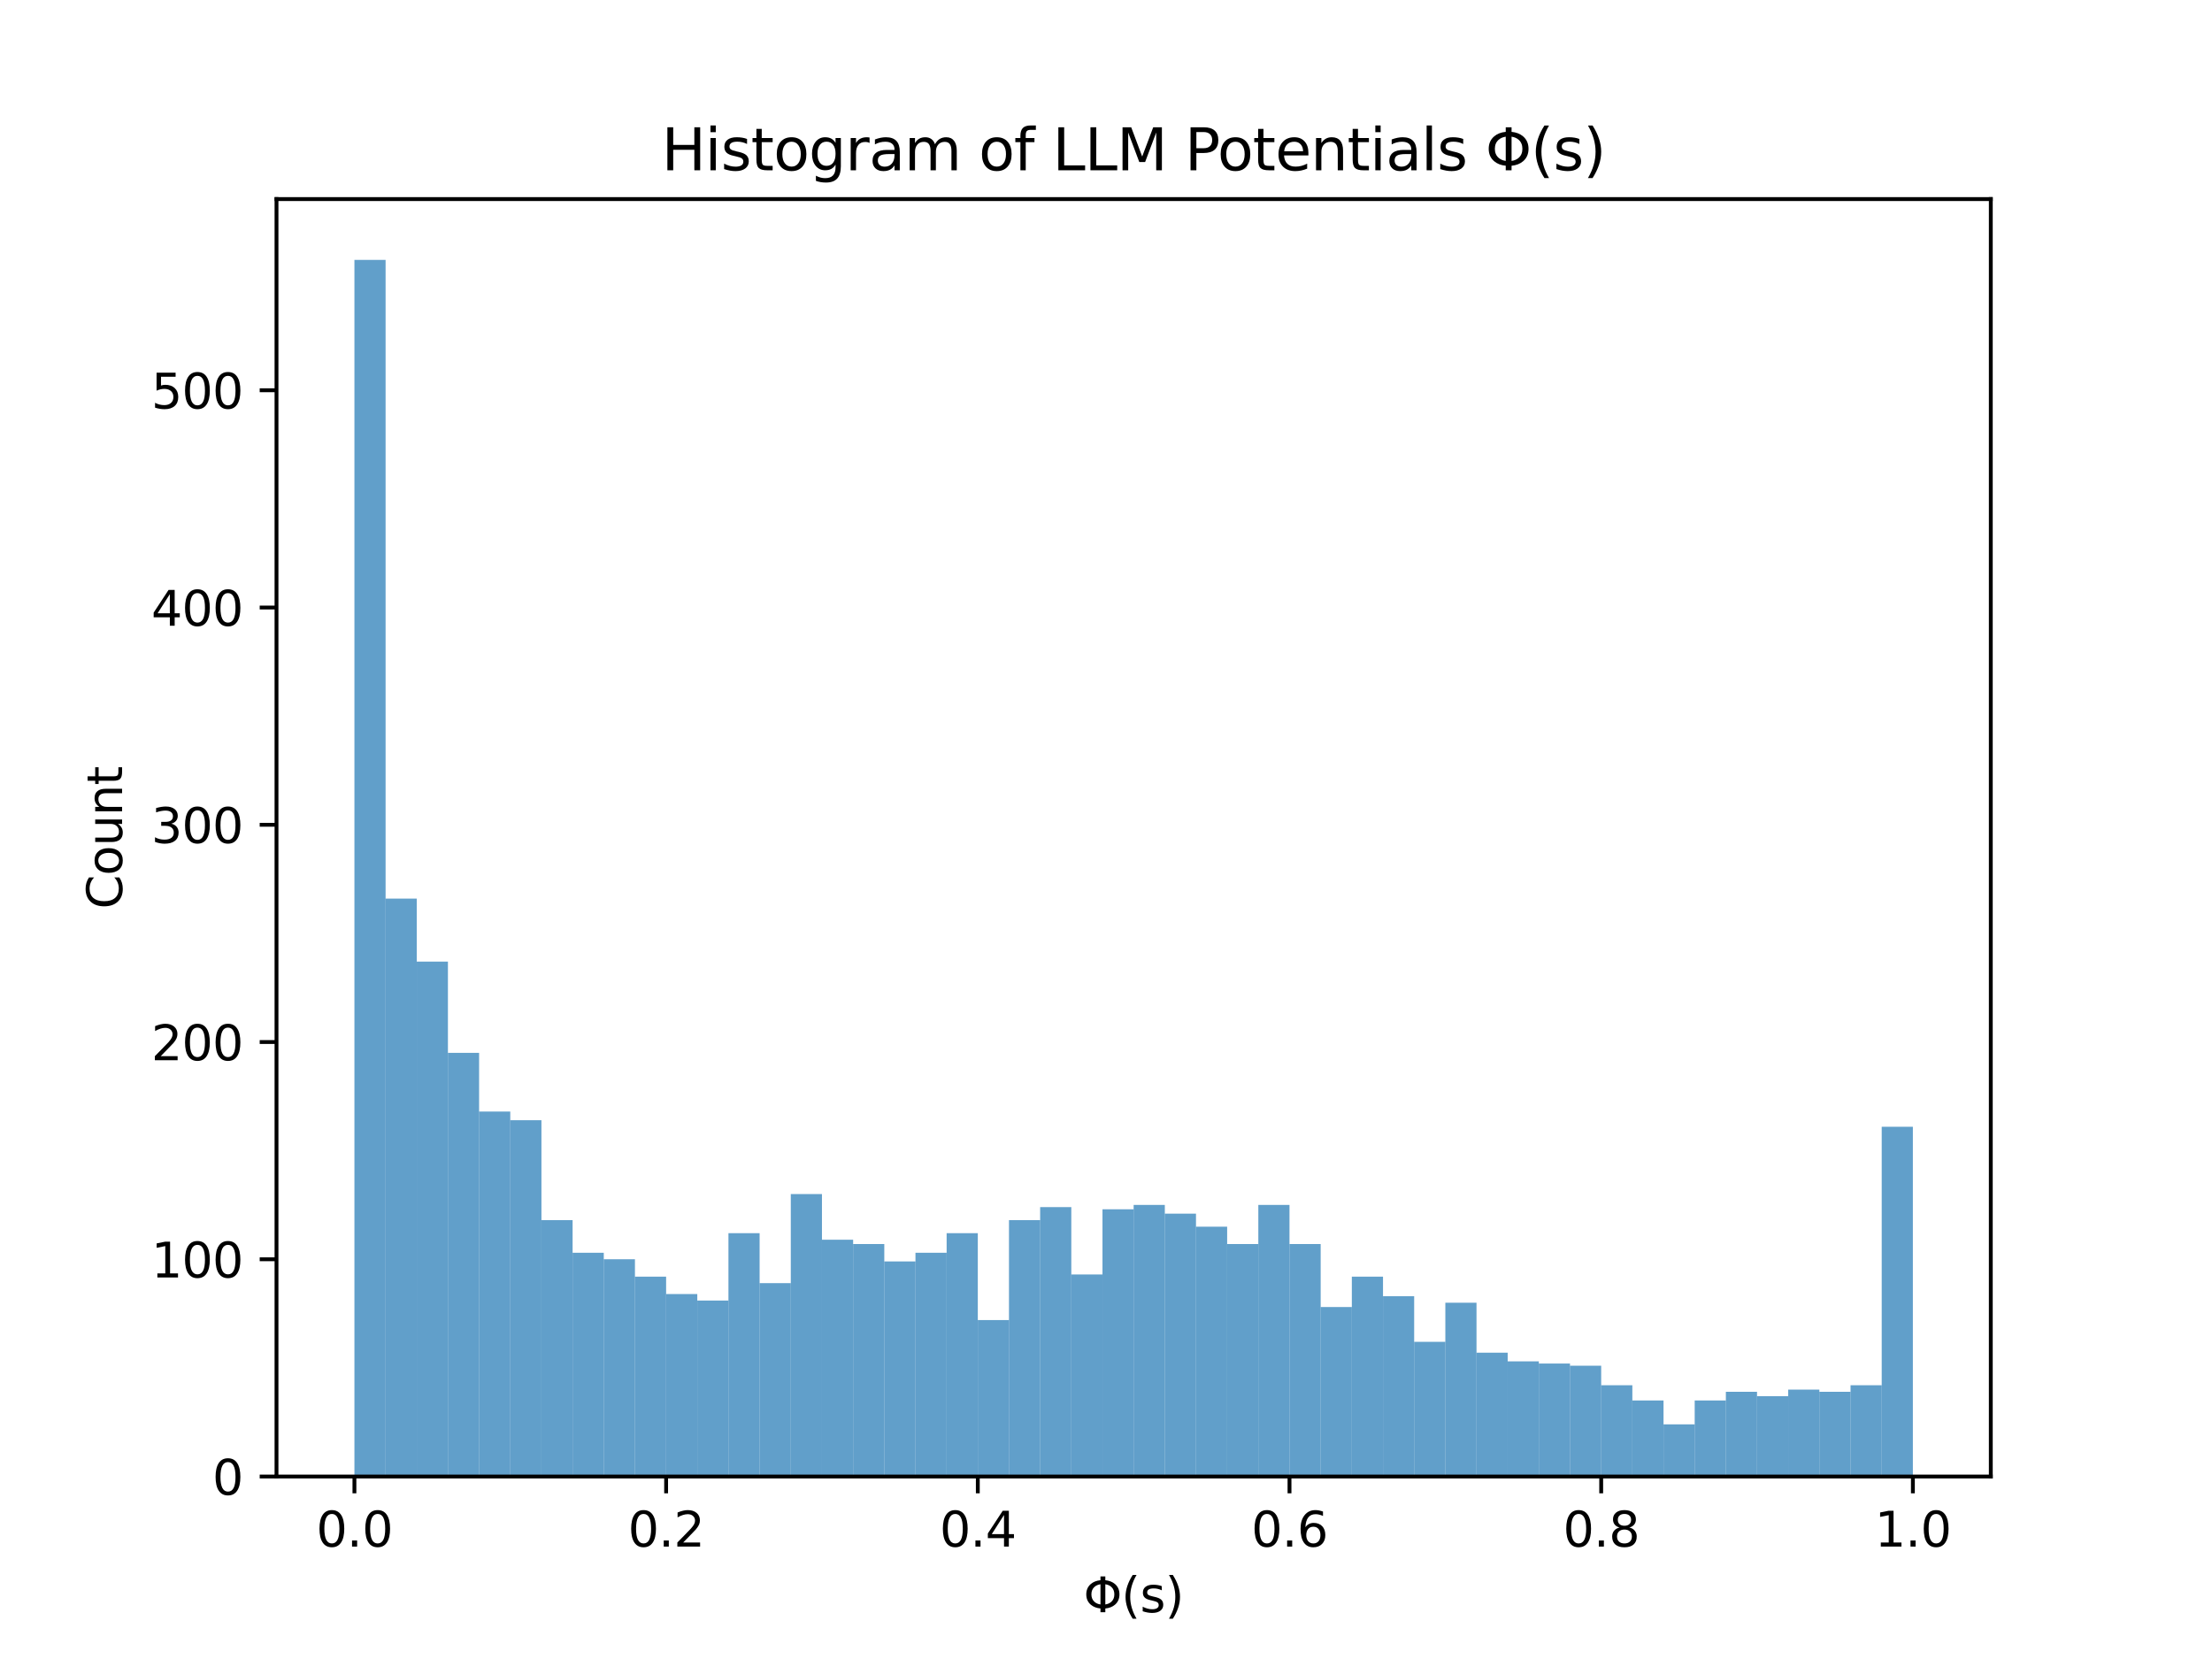 <?xml version="1.0" encoding="utf-8" standalone="no"?>
<!DOCTYPE svg PUBLIC "-//W3C//DTD SVG 1.1//EN"
  "http://www.w3.org/Graphics/SVG/1.1/DTD/svg11.dtd">
<svg xmlns:xlink="http://www.w3.org/1999/xlink" width="460.8pt" height="345.6pt" viewBox="0 0 460.8 345.6" xmlns="http://www.w3.org/2000/svg" version="1.1">
 <defs>
  <style type="text/css">*{stroke-linejoin: round; stroke-linecap: butt}</style>
 </defs>
 <g id="figure_1">
  <g id="patch_1">
   <path d="M 0 345.6 
L 460.8 345.6 
L 460.8 0 
L 0 0 
z
" style="fill: #ffffff"/>
  </g>
  <g id="axes_1">
   <g id="patch_2">
    <path d="M 57.6 307.584 
L 414.72 307.584 
L 414.72 41.472 
L 57.6 41.472 
z
" style="fill: #ffffff"/>
   </g>
   <g id="patch_3">
    <path d="M 73.833 307.584 
L 80.326 307.584 
L 80.326 54.144 
L 73.833 54.144 
z
" clip-path="url(#p1d03de6f14)" style="fill: #1f77b4; opacity: 0.7"/>
   </g>
   <g id="patch_4">
    <path d="M 80.326 307.584 
L 86.819 307.584 
L 86.819 187.2 
L 80.326 187.2 
z
" clip-path="url(#p1d03de6f14)" style="fill: #1f77b4; opacity: 0.7"/>
   </g>
   <g id="patch_5">
    <path d="M 86.819 307.584 
L 93.312 307.584 
L 93.312 200.325 
L 86.819 200.325 
z
" clip-path="url(#p1d03de6f14)" style="fill: #1f77b4; opacity: 0.7"/>
   </g>
   <g id="patch_6">
    <path d="M 93.312 307.584 
L 99.805 307.584 
L 99.805 219.333 
L 93.312 219.333 
z
" clip-path="url(#p1d03de6f14)" style="fill: #1f77b4; opacity: 0.7"/>
   </g>
   <g id="patch_7">
    <path d="M 99.805 307.584 
L 106.298 307.584 
L 106.298 231.552 
L 99.805 231.552 
z
" clip-path="url(#p1d03de6f14)" style="fill: #1f77b4; opacity: 0.7"/>
   </g>
   <g id="patch_8">
    <path d="M 106.298 307.584 
L 112.791 307.584 
L 112.791 233.362 
L 106.298 233.362 
z
" clip-path="url(#p1d03de6f14)" style="fill: #1f77b4; opacity: 0.7"/>
   </g>
   <g id="patch_9">
    <path d="M 112.791 307.584 
L 119.284 307.584 
L 119.284 254.181 
L 112.791 254.181 
z
" clip-path="url(#p1d03de6f14)" style="fill: #1f77b4; opacity: 0.7"/>
   </g>
   <g id="patch_10">
    <path d="M 119.284 307.584 
L 125.777 307.584 
L 125.777 260.969 
L 119.284 260.969 
z
" clip-path="url(#p1d03de6f14)" style="fill: #1f77b4; opacity: 0.7"/>
   </g>
   <g id="patch_11">
    <path d="M 125.777 307.584 
L 132.271 307.584 
L 132.271 262.327 
L 125.777 262.327 
z
" clip-path="url(#p1d03de6f14)" style="fill: #1f77b4; opacity: 0.7"/>
   </g>
   <g id="patch_12">
    <path d="M 132.271 307.584 
L 138.764 307.584 
L 138.764 265.947 
L 132.271 265.947 
z
" clip-path="url(#p1d03de6f14)" style="fill: #1f77b4; opacity: 0.7"/>
   </g>
   <g id="patch_13">
    <path d="M 138.764 307.584 
L 145.257 307.584 
L 145.257 269.568 
L 138.764 269.568 
z
" clip-path="url(#p1d03de6f14)" style="fill: #1f77b4; opacity: 0.7"/>
   </g>
   <g id="patch_14">
    <path d="M 145.257 307.584 
L 151.75 307.584 
L 151.75 270.926 
L 145.257 270.926 
z
" clip-path="url(#p1d03de6f14)" style="fill: #1f77b4; opacity: 0.7"/>
   </g>
   <g id="patch_15">
    <path d="M 151.75 307.584 
L 158.243 307.584 
L 158.243 256.896 
L 151.75 256.896 
z
" clip-path="url(#p1d03de6f14)" style="fill: #1f77b4; opacity: 0.7"/>
   </g>
   <g id="patch_16">
    <path d="M 158.243 307.584 
L 164.736 307.584 
L 164.736 267.305 
L 158.243 267.305 
z
" clip-path="url(#p1d03de6f14)" style="fill: #1f77b4; opacity: 0.7"/>
   </g>
   <g id="patch_17">
    <path d="M 164.736 307.584 
L 171.229 307.584 
L 171.229 248.75 
L 164.736 248.75 
z
" clip-path="url(#p1d03de6f14)" style="fill: #1f77b4; opacity: 0.7"/>
   </g>
   <g id="patch_18">
    <path d="M 171.229 307.584 
L 177.722 307.584 
L 177.722 258.254 
L 171.229 258.254 
z
" clip-path="url(#p1d03de6f14)" style="fill: #1f77b4; opacity: 0.7"/>
   </g>
   <g id="patch_19">
    <path d="M 177.722 307.584 
L 184.215 307.584 
L 184.215 259.159 
L 177.722 259.159 
z
" clip-path="url(#p1d03de6f14)" style="fill: #1f77b4; opacity: 0.7"/>
   </g>
   <g id="patch_20">
    <path d="M 184.215 307.584 
L 190.708 307.584 
L 190.708 262.779 
L 184.215 262.779 
z
" clip-path="url(#p1d03de6f14)" style="fill: #1f77b4; opacity: 0.7"/>
   </g>
   <g id="patch_21">
    <path d="M 190.708 307.584 
L 197.201 307.584 
L 197.201 260.969 
L 190.708 260.969 
z
" clip-path="url(#p1d03de6f14)" style="fill: #1f77b4; opacity: 0.7"/>
   </g>
   <g id="patch_22">
    <path d="M 197.201 307.584 
L 203.695 307.584 
L 203.695 256.896 
L 197.201 256.896 
z
" clip-path="url(#p1d03de6f14)" style="fill: #1f77b4; opacity: 0.7"/>
   </g>
   <g id="patch_23">
    <path d="M 203.695 307.584 
L 210.188 307.584 
L 210.188 274.999 
L 203.695 274.999 
z
" clip-path="url(#p1d03de6f14)" style="fill: #1f77b4; opacity: 0.7"/>
   </g>
   <g id="patch_24">
    <path d="M 210.188 307.584 
L 216.681 307.584 
L 216.681 254.181 
L 210.188 254.181 
z
" clip-path="url(#p1d03de6f14)" style="fill: #1f77b4; opacity: 0.7"/>
   </g>
   <g id="patch_25">
    <path d="M 216.681 307.584 
L 223.174 307.584 
L 223.174 251.465 
L 216.681 251.465 
z
" clip-path="url(#p1d03de6f14)" style="fill: #1f77b4; opacity: 0.7"/>
   </g>
   <g id="patch_26">
    <path d="M 223.174 307.584 
L 229.667 307.584 
L 229.667 265.495 
L 223.174 265.495 
z
" clip-path="url(#p1d03de6f14)" style="fill: #1f77b4; opacity: 0.7"/>
   </g>
   <g id="patch_27">
    <path d="M 229.667 307.584 
L 236.16 307.584 
L 236.16 251.918 
L 229.667 251.918 
z
" clip-path="url(#p1d03de6f14)" style="fill: #1f77b4; opacity: 0.7"/>
   </g>
   <g id="patch_28">
    <path d="M 236.16 307.584 
L 242.653 307.584 
L 242.653 251.013 
L 236.16 251.013 
z
" clip-path="url(#p1d03de6f14)" style="fill: #1f77b4; opacity: 0.7"/>
   </g>
   <g id="patch_29">
    <path d="M 242.653 307.584 
L 249.146 307.584 
L 249.146 252.823 
L 242.653 252.823 
z
" clip-path="url(#p1d03de6f14)" style="fill: #1f77b4; opacity: 0.7"/>
   </g>
   <g id="patch_30">
    <path d="M 249.146 307.584 
L 255.639 307.584 
L 255.639 255.538 
L 249.146 255.538 
z
" clip-path="url(#p1d03de6f14)" style="fill: #1f77b4; opacity: 0.7"/>
   </g>
   <g id="patch_31">
    <path d="M 255.639 307.584 
L 262.132 307.584 
L 262.132 259.159 
L 255.639 259.159 
z
" clip-path="url(#p1d03de6f14)" style="fill: #1f77b4; opacity: 0.7"/>
   </g>
   <g id="patch_32">
    <path d="M 262.132 307.584 
L 268.625 307.584 
L 268.625 251.013 
L 262.132 251.013 
z
" clip-path="url(#p1d03de6f14)" style="fill: #1f77b4; opacity: 0.7"/>
   </g>
   <g id="patch_33">
    <path d="M 268.625 307.584 
L 275.119 307.584 
L 275.119 259.159 
L 268.625 259.159 
z
" clip-path="url(#p1d03de6f14)" style="fill: #1f77b4; opacity: 0.7"/>
   </g>
   <g id="patch_34">
    <path d="M 275.119 307.584 
L 281.612 307.584 
L 281.612 272.283 
L 275.119 272.283 
z
" clip-path="url(#p1d03de6f14)" style="fill: #1f77b4; opacity: 0.7"/>
   </g>
   <g id="patch_35">
    <path d="M 281.612 307.584 
L 288.105 307.584 
L 288.105 265.947 
L 281.612 265.947 
z
" clip-path="url(#p1d03de6f14)" style="fill: #1f77b4; opacity: 0.7"/>
   </g>
   <g id="patch_36">
    <path d="M 288.105 307.584 
L 294.598 307.584 
L 294.598 270.021 
L 288.105 270.021 
z
" clip-path="url(#p1d03de6f14)" style="fill: #1f77b4; opacity: 0.7"/>
   </g>
   <g id="patch_37">
    <path d="M 294.598 307.584 
L 301.091 307.584 
L 301.091 279.525 
L 294.598 279.525 
z
" clip-path="url(#p1d03de6f14)" style="fill: #1f77b4; opacity: 0.7"/>
   </g>
   <g id="patch_38">
    <path d="M 301.091 307.584 
L 307.584 307.584 
L 307.584 271.378 
L 301.091 271.378 
z
" clip-path="url(#p1d03de6f14)" style="fill: #1f77b4; opacity: 0.7"/>
   </g>
   <g id="patch_39">
    <path d="M 307.584 307.584 
L 314.077 307.584 
L 314.077 281.787 
L 307.584 281.787 
z
" clip-path="url(#p1d03de6f14)" style="fill: #1f77b4; opacity: 0.7"/>
   </g>
   <g id="patch_40">
    <path d="M 314.077 307.584 
L 320.57 307.584 
L 320.57 283.598 
L 314.077 283.598 
z
" clip-path="url(#p1d03de6f14)" style="fill: #1f77b4; opacity: 0.7"/>
   </g>
   <g id="patch_41">
    <path d="M 320.57 307.584 
L 327.063 307.584 
L 327.063 284.05 
L 320.57 284.05 
z
" clip-path="url(#p1d03de6f14)" style="fill: #1f77b4; opacity: 0.7"/>
   </g>
   <g id="patch_42">
    <path d="M 327.063 307.584 
L 333.556 307.584 
L 333.556 284.503 
L 327.063 284.503 
z
" clip-path="url(#p1d03de6f14)" style="fill: #1f77b4; opacity: 0.7"/>
   </g>
   <g id="patch_43">
    <path d="M 333.556 307.584 
L 340.049 307.584 
L 340.049 288.576 
L 333.556 288.576 
z
" clip-path="url(#p1d03de6f14)" style="fill: #1f77b4; opacity: 0.7"/>
   </g>
   <g id="patch_44">
    <path d="M 340.049 307.584 
L 346.543 307.584 
L 346.543 291.744 
L 340.049 291.744 
z
" clip-path="url(#p1d03de6f14)" style="fill: #1f77b4; opacity: 0.7"/>
   </g>
   <g id="patch_45">
    <path d="M 346.543 307.584 
L 353.036 307.584 
L 353.036 296.722 
L 346.543 296.722 
z
" clip-path="url(#p1d03de6f14)" style="fill: #1f77b4; opacity: 0.7"/>
   </g>
   <g id="patch_46">
    <path d="M 353.036 307.584 
L 359.529 307.584 
L 359.529 291.744 
L 353.036 291.744 
z
" clip-path="url(#p1d03de6f14)" style="fill: #1f77b4; opacity: 0.7"/>
   </g>
   <g id="patch_47">
    <path d="M 359.529 307.584 
L 366.022 307.584 
L 366.022 289.934 
L 359.529 289.934 
z
" clip-path="url(#p1d03de6f14)" style="fill: #1f77b4; opacity: 0.7"/>
   </g>
   <g id="patch_48">
    <path d="M 366.022 307.584 
L 372.515 307.584 
L 372.515 290.839 
L 366.022 290.839 
z
" clip-path="url(#p1d03de6f14)" style="fill: #1f77b4; opacity: 0.7"/>
   </g>
   <g id="patch_49">
    <path d="M 372.515 307.584 
L 379.008 307.584 
L 379.008 289.481 
L 372.515 289.481 
z
" clip-path="url(#p1d03de6f14)" style="fill: #1f77b4; opacity: 0.7"/>
   </g>
   <g id="patch_50">
    <path d="M 379.008 307.584 
L 385.501 307.584 
L 385.501 289.934 
L 379.008 289.934 
z
" clip-path="url(#p1d03de6f14)" style="fill: #1f77b4; opacity: 0.7"/>
   </g>
   <g id="patch_51">
    <path d="M 385.501 307.584 
L 391.994 307.584 
L 391.994 288.576 
L 385.501 288.576 
z
" clip-path="url(#p1d03de6f14)" style="fill: #1f77b4; opacity: 0.7"/>
   </g>
   <g id="patch_52">
    <path d="M 391.994 307.584 
L 398.487 307.584 
L 398.487 234.72 
L 391.994 234.72 
z
" clip-path="url(#p1d03de6f14)" style="fill: #1f77b4; opacity: 0.7"/>
   </g>
   <g id="matplotlib.axis_1">
    <g id="xtick_1">
     <g id="line2d_1">
      <defs>
       <path id="m85cc7e91f7" d="M 0 0 
L 0 3.5 
" style="stroke: #000000; stroke-width: 0.8"/>
      </defs>
      <g>
       <use xlink:href="#m85cc7e91f7" x="73.833" y="307.584" style="stroke: #000000; stroke-width: 0.8"/>
      </g>
     </g>
     <g id="text_1">
      <!-- 0.0 -->
      <g transform="translate(65.881 322.182) scale(0.1 -0.1)">
       <defs>
        <path id="DejaVuSans-30" d="M 2034 4250 
Q 1547 4250 1301 3770 
Q 1056 3291 1056 2328 
Q 1056 1369 1301 889 
Q 1547 409 2034 409 
Q 2525 409 2770 889 
Q 3016 1369 3016 2328 
Q 3016 3291 2770 3770 
Q 2525 4250 2034 4250 
z
M 2034 4750 
Q 2819 4750 3233 4129 
Q 3647 3509 3647 2328 
Q 3647 1150 3233 529 
Q 2819 -91 2034 -91 
Q 1250 -91 836 529 
Q 422 1150 422 2328 
Q 422 3509 836 4129 
Q 1250 4750 2034 4750 
z
" transform="scale(0.016)"/>
        <path id="DejaVuSans-2e" d="M 684 794 
L 1344 794 
L 1344 0 
L 684 0 
L 684 794 
z
" transform="scale(0.016)"/>
       </defs>
       <use xlink:href="#DejaVuSans-30"/>
       <use xlink:href="#DejaVuSans-2e" x="63.623"/>
       <use xlink:href="#DejaVuSans-30" x="95.41"/>
      </g>
     </g>
    </g>
    <g id="xtick_2">
     <g id="line2d_2">
      <g>
       <use xlink:href="#m85cc7e91f7" x="138.764" y="307.584" style="stroke: #000000; stroke-width: 0.8"/>
      </g>
     </g>
     <g id="text_2">
      <!-- 0.2 -->
      <g transform="translate(130.812 322.182) scale(0.1 -0.1)">
       <defs>
        <path id="DejaVuSans-32" d="M 1228 531 
L 3431 531 
L 3431 0 
L 469 0 
L 469 531 
Q 828 903 1448 1529 
Q 2069 2156 2228 2338 
Q 2531 2678 2651 2914 
Q 2772 3150 2772 3378 
Q 2772 3750 2511 3984 
Q 2250 4219 1831 4219 
Q 1534 4219 1204 4116 
Q 875 4013 500 3803 
L 500 4441 
Q 881 4594 1212 4672 
Q 1544 4750 1819 4750 
Q 2544 4750 2975 4387 
Q 3406 4025 3406 3419 
Q 3406 3131 3298 2873 
Q 3191 2616 2906 2266 
Q 2828 2175 2409 1742 
Q 1991 1309 1228 531 
z
" transform="scale(0.016)"/>
       </defs>
       <use xlink:href="#DejaVuSans-30"/>
       <use xlink:href="#DejaVuSans-2e" x="63.623"/>
       <use xlink:href="#DejaVuSans-32" x="95.41"/>
      </g>
     </g>
    </g>
    <g id="xtick_3">
     <g id="line2d_3">
      <g>
       <use xlink:href="#m85cc7e91f7" x="203.695" y="307.584" style="stroke: #000000; stroke-width: 0.8"/>
      </g>
     </g>
     <g id="text_3">
      <!-- 0.4 -->
      <g transform="translate(195.744 322.182) scale(0.1 -0.1)">
       <defs>
        <path id="DejaVuSans-34" d="M 2419 4116 
L 825 1625 
L 2419 1625 
L 2419 4116 
z
M 2253 4666 
L 3047 4666 
L 3047 1625 
L 3713 1625 
L 3713 1100 
L 3047 1100 
L 3047 0 
L 2419 0 
L 2419 1100 
L 313 1100 
L 313 1709 
L 2253 4666 
z
" transform="scale(0.016)"/>
       </defs>
       <use xlink:href="#DejaVuSans-30"/>
       <use xlink:href="#DejaVuSans-2e" x="63.623"/>
       <use xlink:href="#DejaVuSans-34" x="95.41"/>
      </g>
     </g>
    </g>
    <g id="xtick_4">
     <g id="line2d_4">
      <g>
       <use xlink:href="#m85cc7e91f7" x="268.627" y="307.584" style="stroke: #000000; stroke-width: 0.8"/>
      </g>
     </g>
     <g id="text_4">
      <!-- 0.6 -->
      <g transform="translate(260.675 322.182) scale(0.1 -0.1)">
       <defs>
        <path id="DejaVuSans-36" d="M 2113 2584 
Q 1688 2584 1439 2293 
Q 1191 2003 1191 1497 
Q 1191 994 1439 701 
Q 1688 409 2113 409 
Q 2538 409 2786 701 
Q 3034 994 3034 1497 
Q 3034 2003 2786 2293 
Q 2538 2584 2113 2584 
z
M 3366 4563 
L 3366 3988 
Q 3128 4100 2886 4159 
Q 2644 4219 2406 4219 
Q 1781 4219 1451 3797 
Q 1122 3375 1075 2522 
Q 1259 2794 1537 2939 
Q 1816 3084 2150 3084 
Q 2853 3084 3261 2657 
Q 3669 2231 3669 1497 
Q 3669 778 3244 343 
Q 2819 -91 2113 -91 
Q 1303 -91 875 529 
Q 447 1150 447 2328 
Q 447 3434 972 4092 
Q 1497 4750 2381 4750 
Q 2619 4750 2861 4703 
Q 3103 4656 3366 4563 
z
" transform="scale(0.016)"/>
       </defs>
       <use xlink:href="#DejaVuSans-30"/>
       <use xlink:href="#DejaVuSans-2e" x="63.623"/>
       <use xlink:href="#DejaVuSans-36" x="95.41"/>
      </g>
     </g>
    </g>
    <g id="xtick_5">
     <g id="line2d_5">
      <g>
       <use xlink:href="#m85cc7e91f7" x="333.558" y="307.584" style="stroke: #000000; stroke-width: 0.8"/>
      </g>
     </g>
     <g id="text_5">
      <!-- 0.8 -->
      <g transform="translate(325.606 322.182) scale(0.1 -0.1)">
       <defs>
        <path id="DejaVuSans-38" d="M 2034 2216 
Q 1584 2216 1326 1975 
Q 1069 1734 1069 1313 
Q 1069 891 1326 650 
Q 1584 409 2034 409 
Q 2484 409 2743 651 
Q 3003 894 3003 1313 
Q 3003 1734 2745 1975 
Q 2488 2216 2034 2216 
z
M 1403 2484 
Q 997 2584 770 2862 
Q 544 3141 544 3541 
Q 544 4100 942 4425 
Q 1341 4750 2034 4750 
Q 2731 4750 3128 4425 
Q 3525 4100 3525 3541 
Q 3525 3141 3298 2862 
Q 3072 2584 2669 2484 
Q 3125 2378 3379 2068 
Q 3634 1759 3634 1313 
Q 3634 634 3220 271 
Q 2806 -91 2034 -91 
Q 1263 -91 848 271 
Q 434 634 434 1313 
Q 434 1759 690 2068 
Q 947 2378 1403 2484 
z
M 1172 3481 
Q 1172 3119 1398 2916 
Q 1625 2713 2034 2713 
Q 2441 2713 2670 2916 
Q 2900 3119 2900 3481 
Q 2900 3844 2670 4047 
Q 2441 4250 2034 4250 
Q 1625 4250 1398 4047 
Q 1172 3844 1172 3481 
z
" transform="scale(0.016)"/>
       </defs>
       <use xlink:href="#DejaVuSans-30"/>
       <use xlink:href="#DejaVuSans-2e" x="63.623"/>
       <use xlink:href="#DejaVuSans-38" x="95.41"/>
      </g>
     </g>
    </g>
    <g id="xtick_6">
     <g id="line2d_6">
      <g>
       <use xlink:href="#m85cc7e91f7" x="398.489" y="307.584" style="stroke: #000000; stroke-width: 0.8"/>
      </g>
     </g>
     <g id="text_6">
      <!-- 1.0 -->
      <g transform="translate(390.538 322.182) scale(0.1 -0.1)">
       <defs>
        <path id="DejaVuSans-31" d="M 794 531 
L 1825 531 
L 1825 4091 
L 703 3866 
L 703 4441 
L 1819 4666 
L 2450 4666 
L 2450 531 
L 3481 531 
L 3481 0 
L 794 0 
L 794 531 
z
" transform="scale(0.016)"/>
       </defs>
       <use xlink:href="#DejaVuSans-31"/>
       <use xlink:href="#DejaVuSans-2e" x="63.623"/>
       <use xlink:href="#DejaVuSans-30" x="95.41"/>
      </g>
     </g>
    </g>
    <g id="text_7">
     <!-- Φ(s) -->
     <g transform="translate(225.718 335.861) scale(0.1 -0.1)">
      <defs>
       <path id="DejaVuSans-3a6" d="M 2206 3644 
Q 1738 3578 1431 3306 
Q 1025 2947 1025 2328 
Q 1025 1713 1431 1353 
Q 1738 1081 2206 1016 
L 2206 3644 
z
M 2838 1016 
Q 3306 1081 3613 1353 
Q 4013 1713 4013 2328 
Q 4013 2947 3613 3306 
Q 3306 3578 2838 3644 
L 2838 1016 
z
M 2206 494 
Q 1444 563 950 981 
Q 359 1481 359 2328 
Q 359 3175 950 3678 
Q 1441 4100 2206 4169 
L 2206 4666 
L 2838 4666 
L 2838 4169 
Q 3600 4097 4091 3678 
Q 4678 3175 4678 2328 
Q 4678 1484 4091 981 
Q 3600 563 2838 491 
L 2838 0 
L 2206 0 
L 2206 494 
z
" transform="scale(0.016)"/>
       <path id="DejaVuSans-28" d="M 1984 4856 
Q 1566 4138 1362 3434 
Q 1159 2731 1159 2009 
Q 1159 1288 1364 580 
Q 1569 -128 1984 -844 
L 1484 -844 
Q 1016 -109 783 600 
Q 550 1309 550 2009 
Q 550 2706 781 3412 
Q 1013 4119 1484 4856 
L 1984 4856 
z
" transform="scale(0.016)"/>
       <path id="DejaVuSans-73" d="M 2834 3397 
L 2834 2853 
Q 2591 2978 2328 3040 
Q 2066 3103 1784 3103 
Q 1356 3103 1142 2972 
Q 928 2841 928 2578 
Q 928 2378 1081 2264 
Q 1234 2150 1697 2047 
L 1894 2003 
Q 2506 1872 2764 1633 
Q 3022 1394 3022 966 
Q 3022 478 2636 193 
Q 2250 -91 1575 -91 
Q 1294 -91 989 -36 
Q 684 19 347 128 
L 347 722 
Q 666 556 975 473 
Q 1284 391 1588 391 
Q 1994 391 2212 530 
Q 2431 669 2431 922 
Q 2431 1156 2273 1281 
Q 2116 1406 1581 1522 
L 1381 1569 
Q 847 1681 609 1914 
Q 372 2147 372 2553 
Q 372 3047 722 3315 
Q 1072 3584 1716 3584 
Q 2034 3584 2315 3537 
Q 2597 3491 2834 3397 
z
" transform="scale(0.016)"/>
       <path id="DejaVuSans-29" d="M 513 4856 
L 1013 4856 
Q 1481 4119 1714 3412 
Q 1947 2706 1947 2009 
Q 1947 1309 1714 600 
Q 1481 -109 1013 -844 
L 513 -844 
Q 928 -128 1133 580 
Q 1338 1288 1338 2009 
Q 1338 2731 1133 3434 
Q 928 4138 513 4856 
z
" transform="scale(0.016)"/>
      </defs>
      <use xlink:href="#DejaVuSans-3a6"/>
      <use xlink:href="#DejaVuSans-28" x="78.711"/>
      <use xlink:href="#DejaVuSans-73" x="117.725"/>
      <use xlink:href="#DejaVuSans-29" x="169.824"/>
     </g>
    </g>
   </g>
   <g id="matplotlib.axis_2">
    <g id="ytick_1">
     <g id="line2d_7">
      <defs>
       <path id="m4313d49417" d="M 0 0 
L -3.5 0 
" style="stroke: #000000; stroke-width: 0.8"/>
      </defs>
      <g>
       <use xlink:href="#m4313d49417" x="57.6" y="307.584" style="stroke: #000000; stroke-width: 0.8"/>
      </g>
     </g>
     <g id="text_8">
      <!-- 0 -->
      <g transform="translate(44.237 311.383) scale(0.1 -0.1)">
       <use xlink:href="#DejaVuSans-30"/>
      </g>
     </g>
    </g>
    <g id="ytick_2">
     <g id="line2d_8">
      <g>
       <use xlink:href="#m4313d49417" x="57.6" y="262.327" style="stroke: #000000; stroke-width: 0.8"/>
      </g>
     </g>
     <g id="text_9">
      <!-- 100 -->
      <g transform="translate(31.512 266.126) scale(0.1 -0.1)">
       <use xlink:href="#DejaVuSans-31"/>
       <use xlink:href="#DejaVuSans-30" x="63.623"/>
       <use xlink:href="#DejaVuSans-30" x="127.246"/>
      </g>
     </g>
    </g>
    <g id="ytick_3">
     <g id="line2d_9">
      <g>
       <use xlink:href="#m4313d49417" x="57.6" y="217.07" style="stroke: #000000; stroke-width: 0.8"/>
      </g>
     </g>
     <g id="text_10">
      <!-- 200 -->
      <g transform="translate(31.512 220.869) scale(0.1 -0.1)">
       <use xlink:href="#DejaVuSans-32"/>
       <use xlink:href="#DejaVuSans-30" x="63.623"/>
       <use xlink:href="#DejaVuSans-30" x="127.246"/>
      </g>
     </g>
    </g>
    <g id="ytick_4">
     <g id="line2d_10">
      <g>
       <use xlink:href="#m4313d49417" x="57.6" y="171.813" style="stroke: #000000; stroke-width: 0.8"/>
      </g>
     </g>
     <g id="text_11">
      <!-- 300 -->
      <g transform="translate(31.512 175.612) scale(0.1 -0.1)">
       <defs>
        <path id="DejaVuSans-33" d="M 2597 2516 
Q 3050 2419 3304 2112 
Q 3559 1806 3559 1356 
Q 3559 666 3084 287 
Q 2609 -91 1734 -91 
Q 1441 -91 1130 -33 
Q 819 25 488 141 
L 488 750 
Q 750 597 1062 519 
Q 1375 441 1716 441 
Q 2309 441 2620 675 
Q 2931 909 2931 1356 
Q 2931 1769 2642 2001 
Q 2353 2234 1838 2234 
L 1294 2234 
L 1294 2753 
L 1863 2753 
Q 2328 2753 2575 2939 
Q 2822 3125 2822 3475 
Q 2822 3834 2567 4026 
Q 2313 4219 1838 4219 
Q 1578 4219 1281 4162 
Q 984 4106 628 3988 
L 628 4550 
Q 988 4650 1302 4700 
Q 1616 4750 1894 4750 
Q 2613 4750 3031 4423 
Q 3450 4097 3450 3541 
Q 3450 3153 3228 2886 
Q 3006 2619 2597 2516 
z
" transform="scale(0.016)"/>
       </defs>
       <use xlink:href="#DejaVuSans-33"/>
       <use xlink:href="#DejaVuSans-30" x="63.623"/>
       <use xlink:href="#DejaVuSans-30" x="127.246"/>
      </g>
     </g>
    </g>
    <g id="ytick_5">
     <g id="line2d_11">
      <g>
       <use xlink:href="#m4313d49417" x="57.6" y="126.555" style="stroke: #000000; stroke-width: 0.8"/>
      </g>
     </g>
     <g id="text_12">
      <!-- 400 -->
      <g transform="translate(31.512 130.355) scale(0.1 -0.1)">
       <use xlink:href="#DejaVuSans-34"/>
       <use xlink:href="#DejaVuSans-30" x="63.623"/>
       <use xlink:href="#DejaVuSans-30" x="127.246"/>
      </g>
     </g>
    </g>
    <g id="ytick_6">
     <g id="line2d_12">
      <g>
       <use xlink:href="#m4313d49417" x="57.6" y="81.298" style="stroke: #000000; stroke-width: 0.8"/>
      </g>
     </g>
     <g id="text_13">
      <!-- 500 -->
      <g transform="translate(31.512 85.098) scale(0.1 -0.1)">
       <defs>
        <path id="DejaVuSans-35" d="M 691 4666 
L 3169 4666 
L 3169 4134 
L 1269 4134 
L 1269 2991 
Q 1406 3038 1543 3061 
Q 1681 3084 1819 3084 
Q 2600 3084 3056 2656 
Q 3513 2228 3513 1497 
Q 3513 744 3044 326 
Q 2575 -91 1722 -91 
Q 1428 -91 1123 -41 
Q 819 9 494 109 
L 494 744 
Q 775 591 1075 516 
Q 1375 441 1709 441 
Q 2250 441 2565 725 
Q 2881 1009 2881 1497 
Q 2881 1984 2565 2268 
Q 2250 2553 1709 2553 
Q 1456 2553 1204 2497 
Q 953 2441 691 2322 
L 691 4666 
z
" transform="scale(0.016)"/>
       </defs>
       <use xlink:href="#DejaVuSans-35"/>
       <use xlink:href="#DejaVuSans-30" x="63.623"/>
       <use xlink:href="#DejaVuSans-30" x="127.246"/>
      </g>
     </g>
    </g>
    <g id="text_14">
     <!-- Count -->
     <g transform="translate(25.433 189.376) rotate(-90) scale(0.1 -0.1)">
      <defs>
       <path id="DejaVuSans-43" d="M 4122 4306 
L 4122 3641 
Q 3803 3938 3442 4084 
Q 3081 4231 2675 4231 
Q 1875 4231 1450 3742 
Q 1025 3253 1025 2328 
Q 1025 1406 1450 917 
Q 1875 428 2675 428 
Q 3081 428 3442 575 
Q 3803 722 4122 1019 
L 4122 359 
Q 3791 134 3420 21 
Q 3050 -91 2638 -91 
Q 1578 -91 968 557 
Q 359 1206 359 2328 
Q 359 3453 968 4101 
Q 1578 4750 2638 4750 
Q 3056 4750 3426 4639 
Q 3797 4528 4122 4306 
z
" transform="scale(0.016)"/>
       <path id="DejaVuSans-6f" d="M 1959 3097 
Q 1497 3097 1228 2736 
Q 959 2375 959 1747 
Q 959 1119 1226 758 
Q 1494 397 1959 397 
Q 2419 397 2687 759 
Q 2956 1122 2956 1747 
Q 2956 2369 2687 2733 
Q 2419 3097 1959 3097 
z
M 1959 3584 
Q 2709 3584 3137 3096 
Q 3566 2609 3566 1747 
Q 3566 888 3137 398 
Q 2709 -91 1959 -91 
Q 1206 -91 779 398 
Q 353 888 353 1747 
Q 353 2609 779 3096 
Q 1206 3584 1959 3584 
z
" transform="scale(0.016)"/>
       <path id="DejaVuSans-75" d="M 544 1381 
L 544 3500 
L 1119 3500 
L 1119 1403 
Q 1119 906 1312 657 
Q 1506 409 1894 409 
Q 2359 409 2629 706 
Q 2900 1003 2900 1516 
L 2900 3500 
L 3475 3500 
L 3475 0 
L 2900 0 
L 2900 538 
Q 2691 219 2414 64 
Q 2138 -91 1772 -91 
Q 1169 -91 856 284 
Q 544 659 544 1381 
z
M 1991 3584 
L 1991 3584 
z
" transform="scale(0.016)"/>
       <path id="DejaVuSans-6e" d="M 3513 2113 
L 3513 0 
L 2938 0 
L 2938 2094 
Q 2938 2591 2744 2837 
Q 2550 3084 2163 3084 
Q 1697 3084 1428 2787 
Q 1159 2491 1159 1978 
L 1159 0 
L 581 0 
L 581 3500 
L 1159 3500 
L 1159 2956 
Q 1366 3272 1645 3428 
Q 1925 3584 2291 3584 
Q 2894 3584 3203 3211 
Q 3513 2838 3513 2113 
z
" transform="scale(0.016)"/>
       <path id="DejaVuSans-74" d="M 1172 4494 
L 1172 3500 
L 2356 3500 
L 2356 3053 
L 1172 3053 
L 1172 1153 
Q 1172 725 1289 603 
Q 1406 481 1766 481 
L 2356 481 
L 2356 0 
L 1766 0 
Q 1100 0 847 248 
Q 594 497 594 1153 
L 594 3053 
L 172 3053 
L 172 3500 
L 594 3500 
L 594 4494 
L 1172 4494 
z
" transform="scale(0.016)"/>
      </defs>
      <use xlink:href="#DejaVuSans-43"/>
      <use xlink:href="#DejaVuSans-6f" x="69.824"/>
      <use xlink:href="#DejaVuSans-75" x="131.006"/>
      <use xlink:href="#DejaVuSans-6e" x="194.385"/>
      <use xlink:href="#DejaVuSans-74" x="257.764"/>
     </g>
    </g>
   </g>
   <g id="patch_53">
    <path d="M 57.6 307.584 
L 57.6 41.472 
" style="fill: none; stroke: #000000; stroke-width: 0.8; stroke-linejoin: miter; stroke-linecap: square"/>
   </g>
   <g id="patch_54">
    <path d="M 414.72 307.584 
L 414.72 41.472 
" style="fill: none; stroke: #000000; stroke-width: 0.8; stroke-linejoin: miter; stroke-linecap: square"/>
   </g>
   <g id="patch_55">
    <path d="M 57.6 307.584 
L 414.72 307.584 
" style="fill: none; stroke: #000000; stroke-width: 0.8; stroke-linejoin: miter; stroke-linecap: square"/>
   </g>
   <g id="patch_56">
    <path d="M 57.6 41.472 
L 414.72 41.472 
" style="fill: none; stroke: #000000; stroke-width: 0.8; stroke-linejoin: miter; stroke-linecap: square"/>
   </g>
   <g id="text_15">
    <!-- Histogram of LLM Potentials Φ(s) -->
    <g transform="translate(137.824 35.472) scale(0.12 -0.12)">
     <defs>
      <path id="DejaVuSans-48" d="M 628 4666 
L 1259 4666 
L 1259 2753 
L 3553 2753 
L 3553 4666 
L 4184 4666 
L 4184 0 
L 3553 0 
L 3553 2222 
L 1259 2222 
L 1259 0 
L 628 0 
L 628 4666 
z
" transform="scale(0.016)"/>
      <path id="DejaVuSans-69" d="M 603 3500 
L 1178 3500 
L 1178 0 
L 603 0 
L 603 3500 
z
M 603 4863 
L 1178 4863 
L 1178 4134 
L 603 4134 
L 603 4863 
z
" transform="scale(0.016)"/>
      <path id="DejaVuSans-67" d="M 2906 1791 
Q 2906 2416 2648 2759 
Q 2391 3103 1925 3103 
Q 1463 3103 1205 2759 
Q 947 2416 947 1791 
Q 947 1169 1205 825 
Q 1463 481 1925 481 
Q 2391 481 2648 825 
Q 2906 1169 2906 1791 
z
M 3481 434 
Q 3481 -459 3084 -895 
Q 2688 -1331 1869 -1331 
Q 1566 -1331 1297 -1286 
Q 1028 -1241 775 -1147 
L 775 -588 
Q 1028 -725 1275 -790 
Q 1522 -856 1778 -856 
Q 2344 -856 2625 -561 
Q 2906 -266 2906 331 
L 2906 616 
Q 2728 306 2450 153 
Q 2172 0 1784 0 
Q 1141 0 747 490 
Q 353 981 353 1791 
Q 353 2603 747 3093 
Q 1141 3584 1784 3584 
Q 2172 3584 2450 3431 
Q 2728 3278 2906 2969 
L 2906 3500 
L 3481 3500 
L 3481 434 
z
" transform="scale(0.016)"/>
      <path id="DejaVuSans-72" d="M 2631 2963 
Q 2534 3019 2420 3045 
Q 2306 3072 2169 3072 
Q 1681 3072 1420 2755 
Q 1159 2438 1159 1844 
L 1159 0 
L 581 0 
L 581 3500 
L 1159 3500 
L 1159 2956 
Q 1341 3275 1631 3429 
Q 1922 3584 2338 3584 
Q 2397 3584 2469 3576 
Q 2541 3569 2628 3553 
L 2631 2963 
z
" transform="scale(0.016)"/>
      <path id="DejaVuSans-61" d="M 2194 1759 
Q 1497 1759 1228 1600 
Q 959 1441 959 1056 
Q 959 750 1161 570 
Q 1363 391 1709 391 
Q 2188 391 2477 730 
Q 2766 1069 2766 1631 
L 2766 1759 
L 2194 1759 
z
M 3341 1997 
L 3341 0 
L 2766 0 
L 2766 531 
Q 2569 213 2275 61 
Q 1981 -91 1556 -91 
Q 1019 -91 701 211 
Q 384 513 384 1019 
Q 384 1609 779 1909 
Q 1175 2209 1959 2209 
L 2766 2209 
L 2766 2266 
Q 2766 2663 2505 2880 
Q 2244 3097 1772 3097 
Q 1472 3097 1187 3025 
Q 903 2953 641 2809 
L 641 3341 
Q 956 3463 1253 3523 
Q 1550 3584 1831 3584 
Q 2591 3584 2966 3190 
Q 3341 2797 3341 1997 
z
" transform="scale(0.016)"/>
      <path id="DejaVuSans-6d" d="M 3328 2828 
Q 3544 3216 3844 3400 
Q 4144 3584 4550 3584 
Q 5097 3584 5394 3201 
Q 5691 2819 5691 2113 
L 5691 0 
L 5113 0 
L 5113 2094 
Q 5113 2597 4934 2840 
Q 4756 3084 4391 3084 
Q 3944 3084 3684 2787 
Q 3425 2491 3425 1978 
L 3425 0 
L 2847 0 
L 2847 2094 
Q 2847 2600 2669 2842 
Q 2491 3084 2119 3084 
Q 1678 3084 1418 2786 
Q 1159 2488 1159 1978 
L 1159 0 
L 581 0 
L 581 3500 
L 1159 3500 
L 1159 2956 
Q 1356 3278 1631 3431 
Q 1906 3584 2284 3584 
Q 2666 3584 2933 3390 
Q 3200 3197 3328 2828 
z
" transform="scale(0.016)"/>
      <path id="DejaVuSans-20" transform="scale(0.016)"/>
      <path id="DejaVuSans-66" d="M 2375 4863 
L 2375 4384 
L 1825 4384 
Q 1516 4384 1395 4259 
Q 1275 4134 1275 3809 
L 1275 3500 
L 2222 3500 
L 2222 3053 
L 1275 3053 
L 1275 0 
L 697 0 
L 697 3053 
L 147 3053 
L 147 3500 
L 697 3500 
L 697 3744 
Q 697 4328 969 4595 
Q 1241 4863 1831 4863 
L 2375 4863 
z
" transform="scale(0.016)"/>
      <path id="DejaVuSans-4c" d="M 628 4666 
L 1259 4666 
L 1259 531 
L 3531 531 
L 3531 0 
L 628 0 
L 628 4666 
z
" transform="scale(0.016)"/>
      <path id="DejaVuSans-4d" d="M 628 4666 
L 1569 4666 
L 2759 1491 
L 3956 4666 
L 4897 4666 
L 4897 0 
L 4281 0 
L 4281 4097 
L 3078 897 
L 2444 897 
L 1241 4097 
L 1241 0 
L 628 0 
L 628 4666 
z
" transform="scale(0.016)"/>
      <path id="DejaVuSans-50" d="M 1259 4147 
L 1259 2394 
L 2053 2394 
Q 2494 2394 2734 2622 
Q 2975 2850 2975 3272 
Q 2975 3691 2734 3919 
Q 2494 4147 2053 4147 
L 1259 4147 
z
M 628 4666 
L 2053 4666 
Q 2838 4666 3239 4311 
Q 3641 3956 3641 3272 
Q 3641 2581 3239 2228 
Q 2838 1875 2053 1875 
L 1259 1875 
L 1259 0 
L 628 0 
L 628 4666 
z
" transform="scale(0.016)"/>
      <path id="DejaVuSans-65" d="M 3597 1894 
L 3597 1613 
L 953 1613 
Q 991 1019 1311 708 
Q 1631 397 2203 397 
Q 2534 397 2845 478 
Q 3156 559 3463 722 
L 3463 178 
Q 3153 47 2828 -22 
Q 2503 -91 2169 -91 
Q 1331 -91 842 396 
Q 353 884 353 1716 
Q 353 2575 817 3079 
Q 1281 3584 2069 3584 
Q 2775 3584 3186 3129 
Q 3597 2675 3597 1894 
z
M 3022 2063 
Q 3016 2534 2758 2815 
Q 2500 3097 2075 3097 
Q 1594 3097 1305 2825 
Q 1016 2553 972 2059 
L 3022 2063 
z
" transform="scale(0.016)"/>
      <path id="DejaVuSans-6c" d="M 603 4863 
L 1178 4863 
L 1178 0 
L 603 0 
L 603 4863 
z
" transform="scale(0.016)"/>
     </defs>
     <use xlink:href="#DejaVuSans-48"/>
     <use xlink:href="#DejaVuSans-69" x="75.195"/>
     <use xlink:href="#DejaVuSans-73" x="102.979"/>
     <use xlink:href="#DejaVuSans-74" x="155.078"/>
     <use xlink:href="#DejaVuSans-6f" x="194.287"/>
     <use xlink:href="#DejaVuSans-67" x="255.469"/>
     <use xlink:href="#DejaVuSans-72" x="318.945"/>
     <use xlink:href="#DejaVuSans-61" x="360.059"/>
     <use xlink:href="#DejaVuSans-6d" x="421.338"/>
     <use xlink:href="#DejaVuSans-20" x="518.75"/>
     <use xlink:href="#DejaVuSans-6f" x="550.537"/>
     <use xlink:href="#DejaVuSans-66" x="611.719"/>
     <use xlink:href="#DejaVuSans-20" x="646.924"/>
     <use xlink:href="#DejaVuSans-4c" x="678.711"/>
     <use xlink:href="#DejaVuSans-4c" x="734.424"/>
     <use xlink:href="#DejaVuSans-4d" x="790.137"/>
     <use xlink:href="#DejaVuSans-20" x="876.416"/>
     <use xlink:href="#DejaVuSans-50" x="908.203"/>
     <use xlink:href="#DejaVuSans-6f" x="964.881"/>
     <use xlink:href="#DejaVuSans-74" x="1026.062"/>
     <use xlink:href="#DejaVuSans-65" x="1065.271"/>
     <use xlink:href="#DejaVuSans-6e" x="1126.795"/>
     <use xlink:href="#DejaVuSans-74" x="1190.174"/>
     <use xlink:href="#DejaVuSans-69" x="1229.383"/>
     <use xlink:href="#DejaVuSans-61" x="1257.166"/>
     <use xlink:href="#DejaVuSans-6c" x="1318.445"/>
     <use xlink:href="#DejaVuSans-73" x="1346.229"/>
     <use xlink:href="#DejaVuSans-20" x="1398.328"/>
     <use xlink:href="#DejaVuSans-3a6" x="1430.115"/>
     <use xlink:href="#DejaVuSans-28" x="1508.826"/>
     <use xlink:href="#DejaVuSans-73" x="1547.84"/>
     <use xlink:href="#DejaVuSans-29" x="1599.939"/>
    </g>
   </g>
  </g>
 </g>
 <defs>
  <clipPath id="p1d03de6f14">
   <rect x="57.6" y="41.472" width="357.12" height="266.112"/>
  </clipPath>
 </defs>
</svg>
